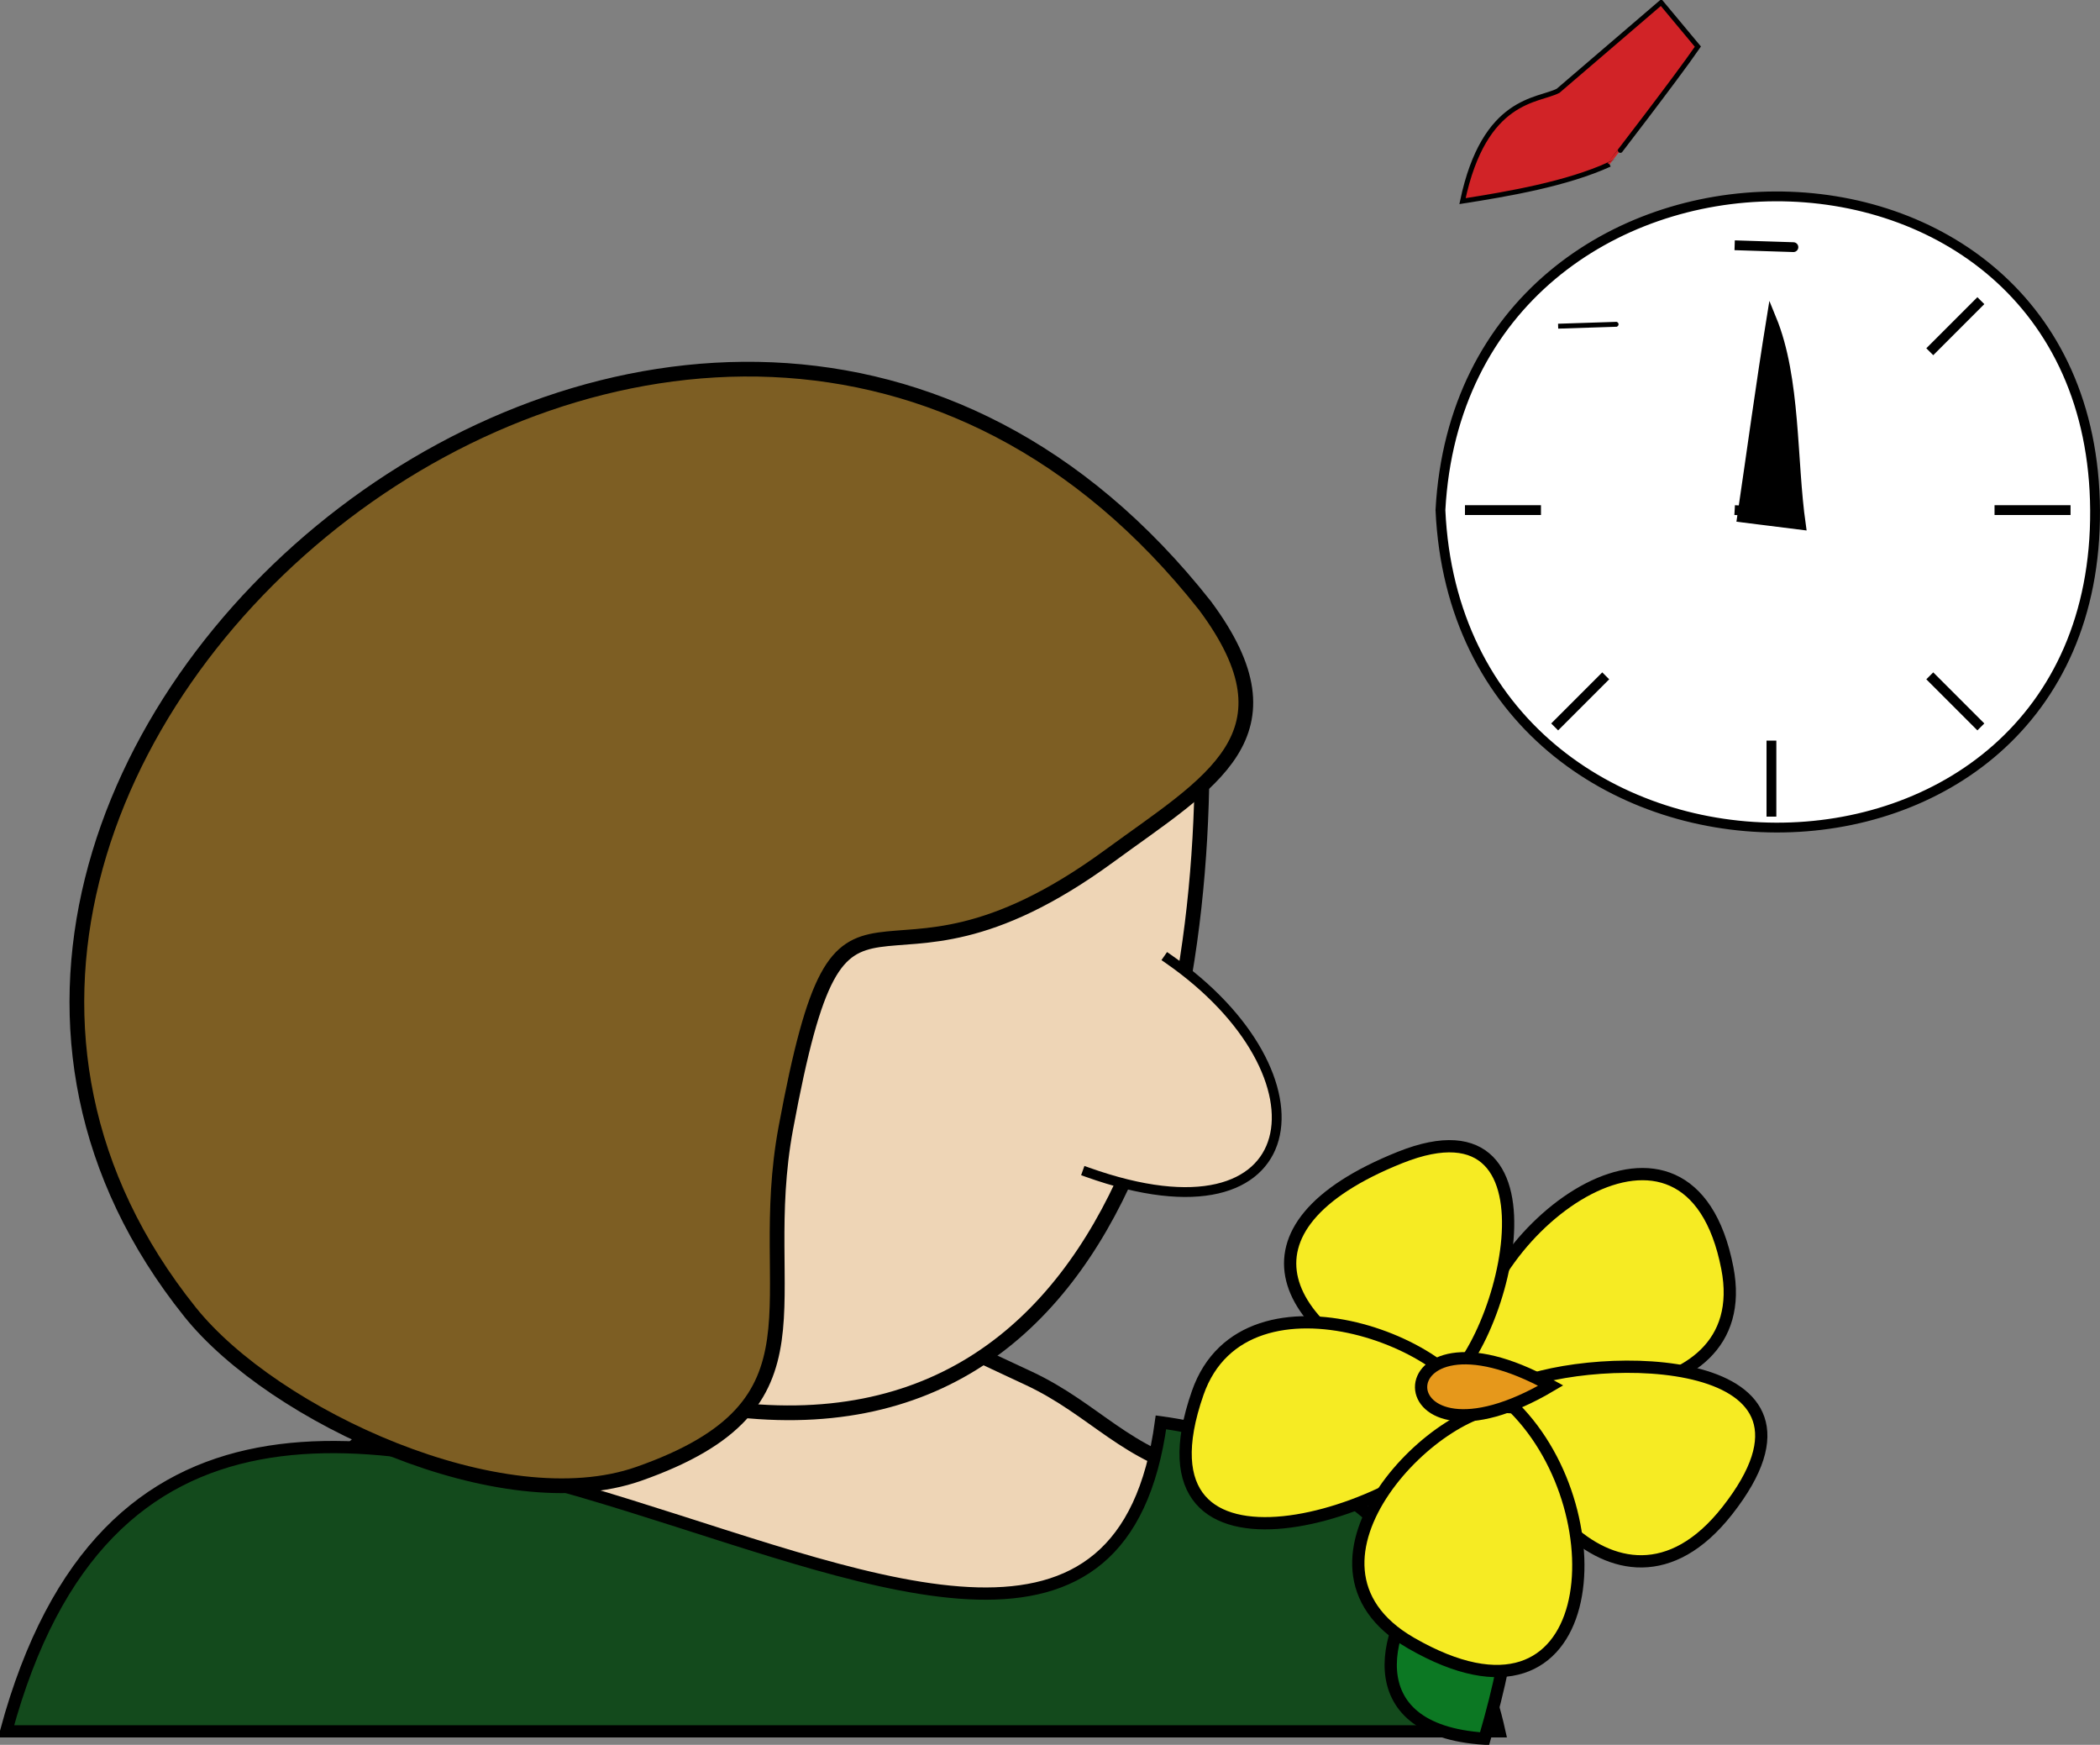 <svg xmlns="http://www.w3.org/2000/svg" xmlns:xlink="http://www.w3.org/1999/xlink" version="1.1" id="Layer_1" x="0px" y="0px" enable-background="new 0 0 822.05 841.89" xml:space="preserve" viewBox="303.24 331.99 214.13 177.88">
<rect x="303.24" y="331.99" width="214.13" height="177.88" fill="#808080" stroke="none"/>
<path fill-rule="evenodd" clip-rule="evenodd" fill="#EED5B6" stroke="#000000" stroke-width="1.5" stroke-linecap="square" stroke-miterlimit="10" d="  M426.117,482.246c-8.058-1.802-11.175-6.56-18-9.75c-15.538-7.264-17.917-8.802-39.24-8.328  c-17.886,0.397-44.786,26.14-48.51,43.578c23.025,0,46.05,0,69.074,0C416.258,507.746,419.57,510.667,426.117,482.246z"/>
<path fill-rule="evenodd" clip-rule="evenodd" fill="#134A1C" stroke="#000000" stroke-width="1.25" stroke-linecap="square" stroke-miterlimit="10" d="  M421.617,476.996c-7.372,54.192-97.839-42.01-117.75,31.5c50.75,0,101.5,0,152.25,0  C452.398,491.713,438.568,479.302,421.617,476.996z"/>
<path fill-rule="evenodd" clip-rule="evenodd" fill="#EED5B6" stroke="#000000" stroke-width="1.5" stroke-linecap="square" stroke-miterlimit="10" d="  M327.117,407.994c-3.355,28.945,19.396,63.179,49.5,67.502c43.758,6.284,51.346-45.066,48.75-78.002  C394.423,411.03,360.212,415.288,327.117,407.994z"/>
<path fill-rule="evenodd" clip-rule="evenodd" fill="#7D5E23" stroke="#000000" stroke-width="1.5" stroke-linecap="square" stroke-miterlimit="10" d="  M426.117,393.744c9.794,13.171,0.535,17.969-9.75,25.5c-24.652,18.05-27.017-4.484-33,27.752c-3.276,17.651,5.162,28.167-15,35.25  c-13.918,4.89-37.233-5.867-45.75-16.5C277.712,409.684,374.837,328.717,426.117,393.744z"/>
<path fill-rule="evenodd" clip-rule="evenodd" fill="#EED5B6" d="M422.367,429.746c17.095,11.862,14.38,29.833-8.25,21.75  C416.628,444.876,418.283,435.475,422.367,429.746z"/>
<path fill="none" stroke="#000000" stroke-linecap="square" stroke-miterlimit="10" d="M422.367,429.746  c17.095,11.862,14.38,29.833-8.25,21.75"/>
<path fill-rule="evenodd" clip-rule="evenodd" fill="#0C7823" stroke="#000000" stroke-width="1.25" stroke-linecap="square" stroke-miterlimit="10" d="  M454.617,509.246C427.683,507.528,467.519,465.161,454.617,509.246L454.617,509.246z"/>
<path fill-rule="evenodd" clip-rule="evenodd" fill="#F6EB23" stroke="#000000" stroke-width="1.25" stroke-linecap="square" stroke-miterlimit="10" d="  M453.117,470.246c1.168-13.521,22.36-28.979,26.25-9C482.435,477.003,456.931,475.36,453.117,470.246z"/>
<path fill-rule="evenodd" clip-rule="evenodd" fill="#F6EB23" stroke="#000000" stroke-width="1.25" stroke-linecap="square" stroke-miterlimit="10" d="  M449.367,473.996c-15.952-5.969-21.244-16.853-3.375-24C463.878,442.841,456.206,471.317,449.367,473.996z"/>
<path fill-rule="evenodd" clip-rule="evenodd" fill="#F6EB23" stroke="#000000" stroke-width="1.25" stroke-linecap="square" stroke-miterlimit="10" d="  M453.867,476.996c-7.12,9.658-36.01,18.502-28.5-3C430.265,459.973,453.827,469.461,453.867,476.996z"/>
<path fill-rule="evenodd" clip-rule="evenodd" fill="#F6EB23" stroke="#000000" stroke-width="1.25" stroke-linecap="square" stroke-miterlimit="10" d="  M457.617,473.246c8.658-3.639,34.486-3.463,21.75,12.75C467.865,500.637,454.514,480.251,457.617,473.246z"/>
<path fill-rule="evenodd" clip-rule="evenodd" fill="#F6EB23" stroke="#000000" stroke-width="1.25" stroke-linecap="square" stroke-miterlimit="10" d="  M457.617,475.496c10.88,10.88,8.788,35.12-10.5,24C432.954,491.331,450.451,474.23,457.617,475.496z"/>
<path fill-rule="evenodd" clip-rule="evenodd" fill="#E6981B" stroke="#000000" stroke-width="1.25" stroke-linecap="square" stroke-miterlimit="10" d="  M461.367,473.246C443.894,483.568,443.579,463.417,461.367,473.246L461.367,473.246z"/>
<path fill-rule="evenodd" clip-rule="evenodd" fill="#FFFFFF" stroke="#000000" stroke-linecap="square" stroke-miterlimit="10" d="  M450.117,383.994c1.958,42.935,67.022,43.374,66.75,0C516.598,341.095,452.409,341.604,450.117,383.994z"/>
<path fill-rule="evenodd" clip-rule="evenodd" fill="#FFFFFF" d="M483.867,407.994v6.75V407.994z"/>
<line fill="none" stroke="#000000" stroke-linecap="square" stroke-miterlimit="10" x1="483.867" y1="407.994" x2="483.867" y2="414.744"/>
<path fill-rule="evenodd" clip-rule="evenodd" fill="#FFFFFF" d="M459.867,383.994h-6.75H459.867z"/>
<line fill="none" stroke="#000000" stroke-linecap="square" stroke-miterlimit="10" x1="459.867" y1="383.994" x2="453.117" y2="383.994"/>
<path fill-rule="evenodd" clip-rule="evenodd" fill="#FFFFFF" d="M513.867,383.994h-6.75H513.867z"/>
<line fill="none" stroke="#000000" stroke-linecap="square" stroke-miterlimit="10" x1="513.867" y1="383.994" x2="507.117" y2="383.994"/>
<path fill-rule="evenodd" clip-rule="evenodd" fill="#FFFFFF" d="M466.617,401.244l-4.5,4.5L466.617,401.244z"/>
<line fill="none" stroke="#000000" stroke-linecap="square" stroke-miterlimit="10" x1="466.617" y1="401.244" x2="462.117" y2="405.744"/>
<path fill-rule="evenodd" clip-rule="evenodd" fill="#FFFFFF" d="M504.867,362.994l-4.5,4.5L504.867,362.994z"/>
<line fill="none" stroke="#000000" stroke-linecap="square" stroke-miterlimit="10" x1="504.867" y1="362.994" x2="500.367" y2="367.494"/>
<path fill-rule="evenodd" clip-rule="evenodd" fill="#FFFFFF" d="M504.867,405.744l-4.5-4.5L504.867,405.744z"/>
<line fill="none" stroke="#000000" stroke-linecap="square" stroke-miterlimit="10" x1="504.867" y1="405.744" x2="500.367" y2="401.244"/>
<path fill-rule="evenodd" clip-rule="evenodd" stroke="#000000" stroke-linecap="square" stroke-miterlimit="10" d="  M480.117,356.994C487.95,357.247,488.259,357.256,480.117,356.994L480.117,356.994z"/>
<path fill-rule="evenodd" clip-rule="evenodd" stroke="#000000" stroke-linecap="square" stroke-miterlimit="10" d="  M483.867,364.494c2.508,6.108,2.059,14.413,3,21c-2-0.25-4-0.5-6-0.75C481.867,377.995,482.775,371.228,483.867,364.494z"/>
<path fill-rule="evenodd" clip-rule="evenodd" stroke="#000000" stroke-linecap="square" stroke-miterlimit="10" d="  M480.117,383.994C487.747,384.427,487.692,384.424,480.117,383.994L480.117,383.994z"/>
<path fill-rule="evenodd" clip-rule="evenodd" fill="#D12327" stroke="#000000" stroke-width="0.5" stroke-linecap="square" stroke-miterlimit="10" d="  M462.117,365.244C470.259,364.981,469.95,364.991,462.117,365.244L462.117,365.244z"/>
<path fill-rule="evenodd" clip-rule="evenodd" fill="#D12327" stroke="#000000" stroke-width="0.5" stroke-linecap="square" stroke-miterlimit="10" d="  M462.117,341.244c3.5-3,7-6,10.5-9c1.25,1.5,2.5,3,3.75,4.5c-2.196,3.197-9.008,12.012-9,12c-4.369,1.989-10.242,3.005-15,3.75  C454.593,341.935,460.062,342.313,462.117,341.244z"/>
</svg>